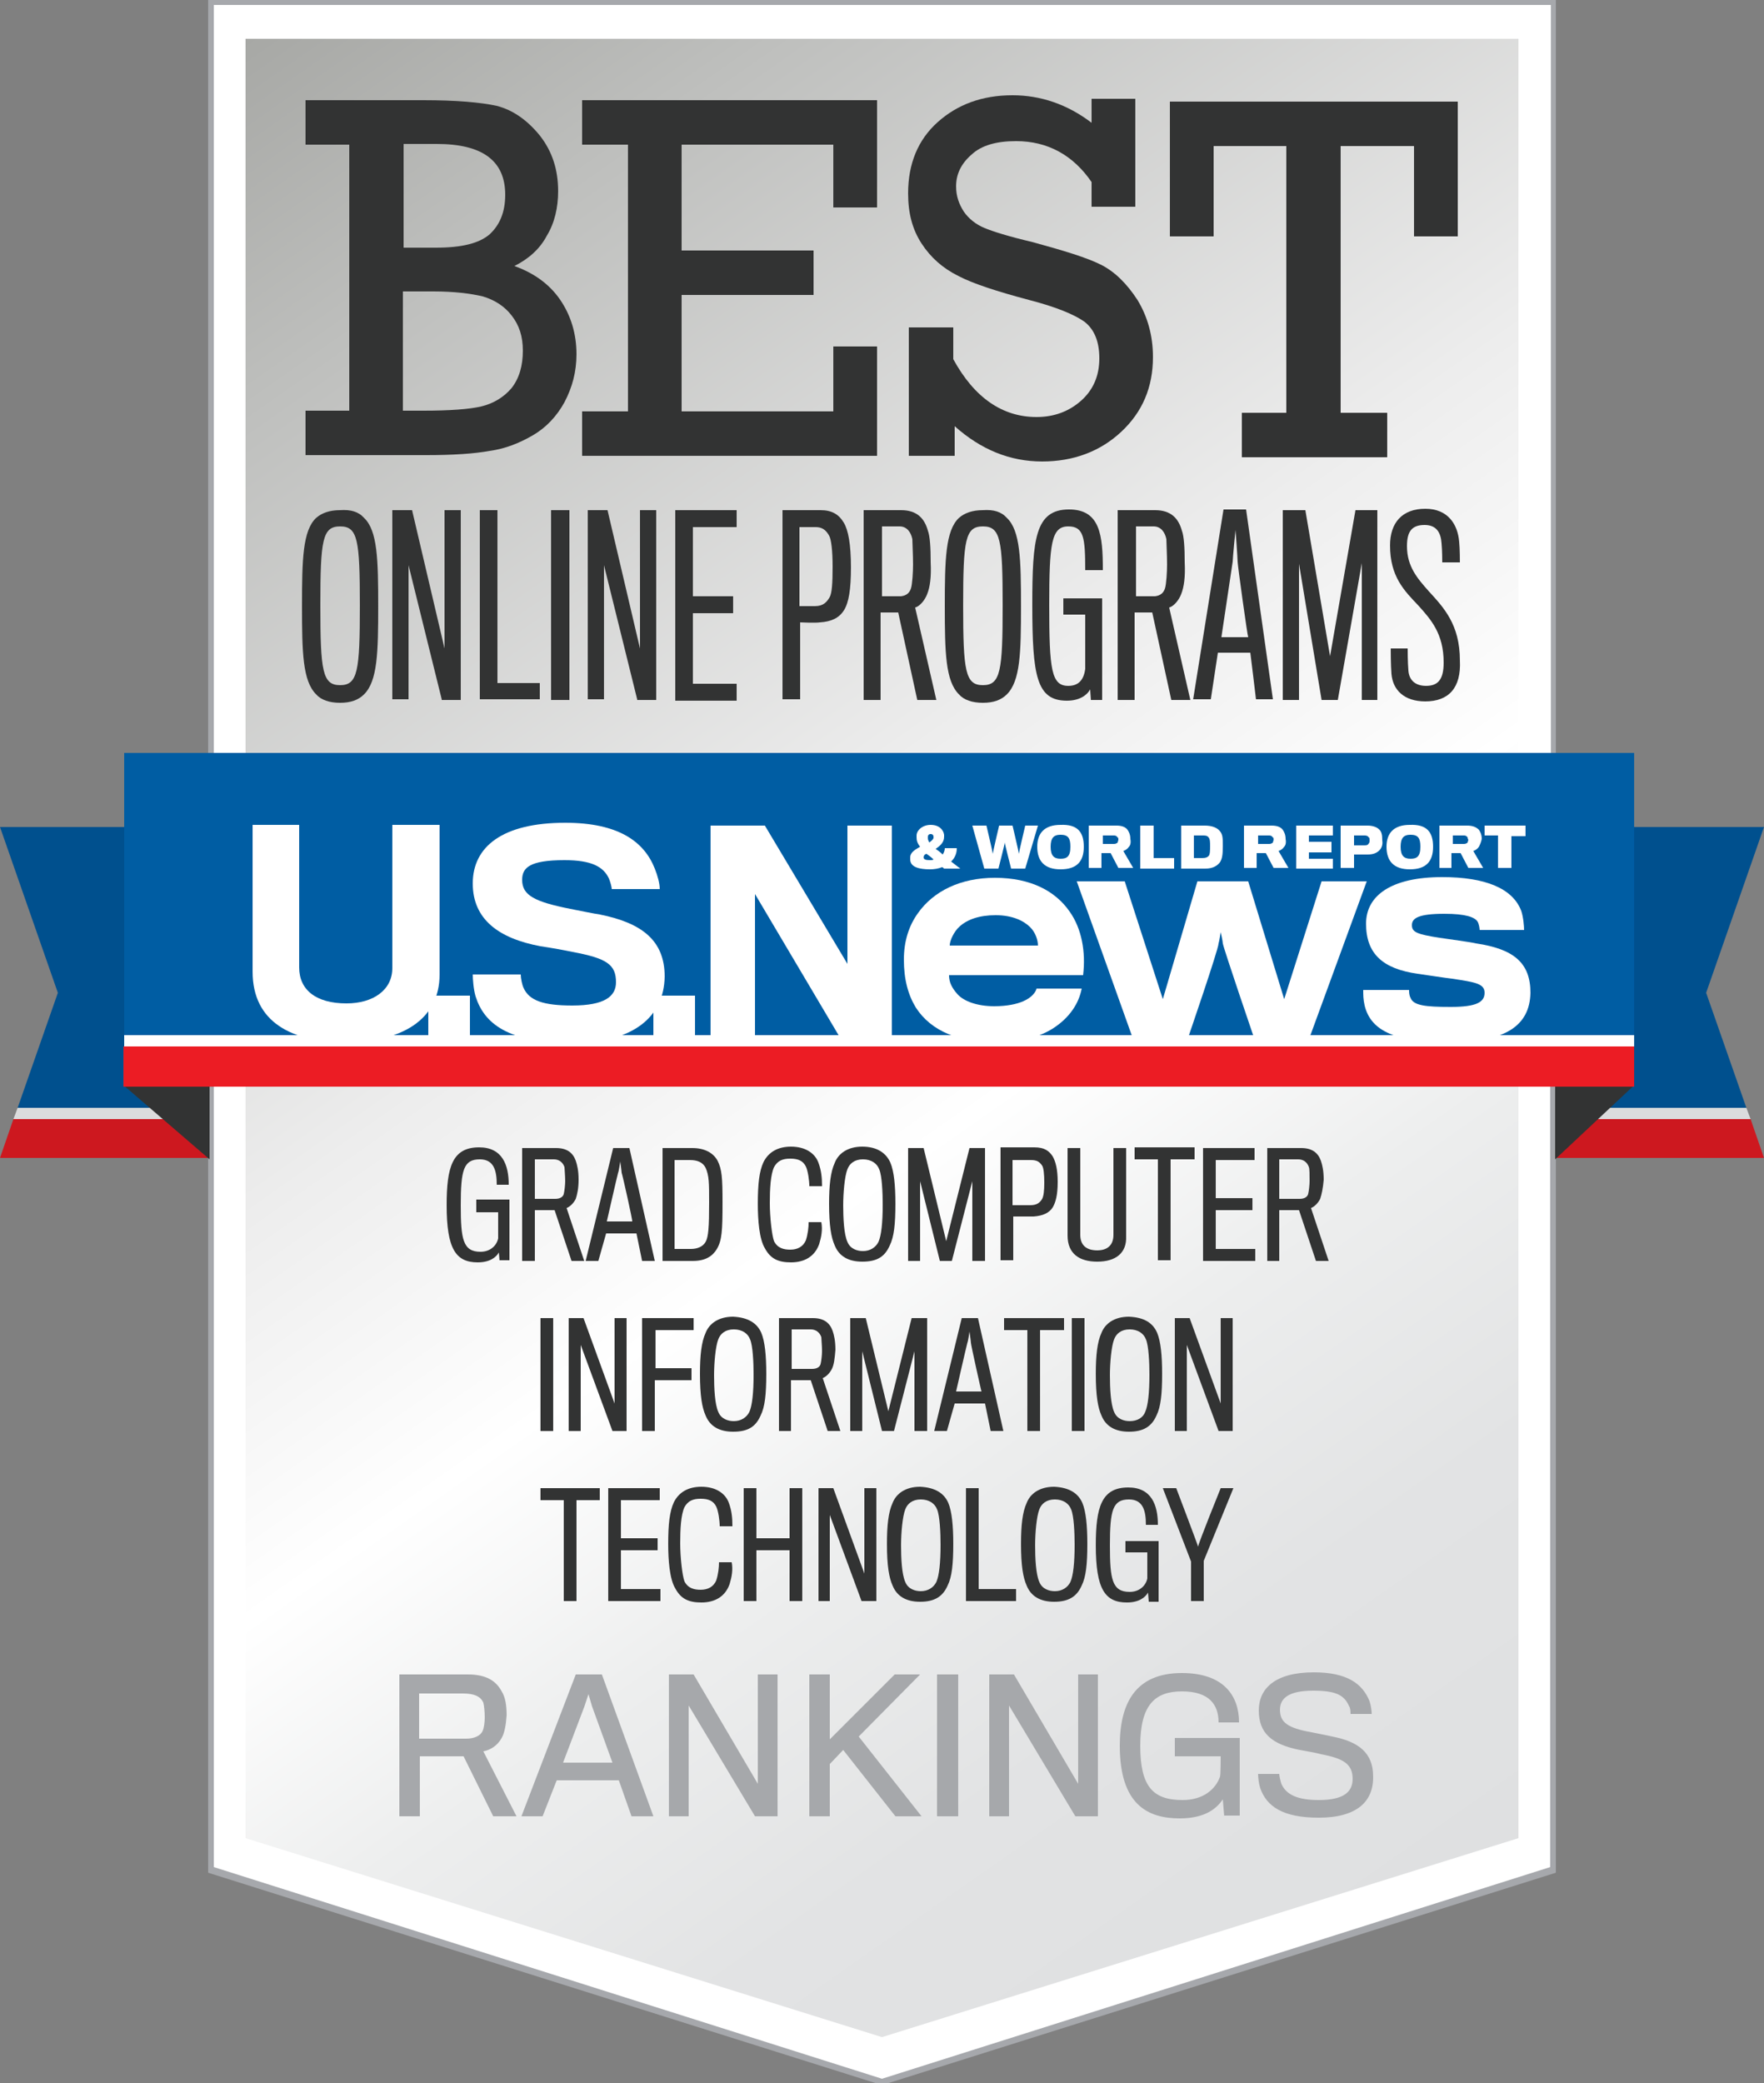 <?xml version="1.0" encoding="utf-8"?>
<!-- Generator: Adobe Illustrator 19.1.0, SVG Export Plug-In . SVG Version: 6.00 Build 0)  -->
<svg version="1.1" id="Layer_1" xmlns="http://www.w3.org/2000/svg" xmlns:xlink="http://www.w3.org/1999/xlink" x="0px" y="0px"
	 viewBox="0 0 250 295.2" enable-background="new 0 0 250 295.2" xml:space="preserve">
<rect x="0" y="0" width="250" height="295.2" fill="#808080" stroke="none"/>
<g>
	<polygon fill="#FFFFFF" points="29.9,0.4 29.9,6.4 29.9,13.1 29.9,19.2 29.9,26.8 29.9,32.8 29.9,34.4 29.9,39.6 29.9,40.4 
		29.9,43.6 29.9,45.6 29.9,47.2 29.9,49.6 29.9,53.2 29.9,56.4 29.9,60.8 29.9,62.4 29.9,66.9 29.9,70 29.9,73.6 29.9,76.1 
		29.9,77.6 29.9,79.7 29.9,82.8 29.9,83.7 29.9,88.8 29.9,90.4 29.9,96.4 29.9,104.1 29.9,110.1 29.9,116.8 29.9,122.9 29.9,163.1 
		29.9,169.1 29.9,175.8 29.9,176.3 29.9,181.9 29.9,182.3 29.9,189.1 29.9,189.5 29.9,195.1 29.9,195.5 29.9,202.3 29.9,202.7 
		29.9,206.3 29.9,208.3 29.9,208.8 29.9,212.3 29.9,215.5 29.9,219.1 29.9,219.5 29.9,221.5 29.9,225.1 29.9,225.6 29.9,232.3 
		29.9,232.7 29.9,238.3 29.9,238.7 29.9,245.5 29.9,246 29.9,251.5 29.9,252 29.9,258.7 29.9,264.8 125,294.8 220.1,264.8 
		220.1,258.7 220.1,252 220.1,251.5 220.1,245.9 220.1,245.5 220.1,238.7 220.1,238.3 220.1,232.7 220.1,232.3 220.1,225.5 
		220.1,225.1 220.1,221.5 220.1,219.5 220.1,219.1 220.1,215.5 220.1,212.3 220.1,208.8 220.1,208.3 220.1,206.3 220.1,202.7 
		220.1,202.3 220.1,195.5 220.1,195.1 220.1,189.5 220.1,189.1 220.1,182.3 220.1,181.9 220.1,176.3 220.1,175.8 220.1,169.1 
		220.1,163.1 220.1,122.9 220.1,116.8 220.1,110.1 220.1,104.1 220.1,96.4 220.1,90.4 220.1,88.8 220.1,83.7 220.1,82.8 220.1,79.7 
		220.1,77.6 220.1,76.1 220.1,73.6 220.1,70 220.1,66.9 220.1,62.4 220.1,60.8 220.1,56.4 220.1,53.2 220.1,49.6 220.1,47.2 
		220.1,45.6 220.1,43.6 220.1,40.4 220.1,39.6 220.1,34.4 220.1,32.8 220.1,26.8 220.1,19.2 220.1,13.1 220.1,6.4 220.1,0.4 	"/>
	<linearGradient id="SVGID_1_" gradientUnits="userSpaceOnUse" x1="35.412" y1="5.062" x2="214.589" y2="260.954">
		<stop  offset="0" style="stop-color:#A7A8A5"/>
		<stop  offset="0.138" style="stop-color:#BEBFBD"/>
		<stop  offset="0.439" style="stop-color:#EDEDED"/>
		<stop  offset="0.589" style="stop-color:#FFFFFF"/>
		<stop  offset="0.715" style="stop-color:#EDEEEE"/>
		<stop  offset="0.848" style="stop-color:#E2E3E4"/>
		<stop  offset="1" style="stop-color:#DFE0E1"/>
	</linearGradient>
	<polygon fill="url(#SVGID_1_)" points="34.8,5.5 34.8,11.5 34.8,18.3 34.8,24.3 34.8,32 34.8,38 34.8,40.4 34.8,44.7 34.8,46.5 
		34.8,48.7 34.8,50.8 34.8,53.2 34.8,54.8 34.8,59.2 34.8,61.5 34.8,66.9 34.8,67.5 34.8,72.9 34.8,75.2 34.8,79.7 34.8,81.2 
		34.8,83.7 34.8,85.7 34.8,88 34.8,89.7 34.8,94 34.8,96.4 34.8,102.5 34.8,110.1 34.8,116.1 34.8,122.9 34.8,128.9 34.8,154.3 
		34.8,160.4 34.8,167.1 34.8,172 34.8,173.2 34.8,178.1 34.8,180.8 34.8,184.8 34.8,186.8 34.8,190.8 34.8,193.6 34.8,197.6 
		34.8,198.5 34.8,199.6 34.8,203.6 34.8,204.5 34.8,210.4 34.8,211.2 34.8,215.3 34.8,216.4 34.8,217.3 34.8,221.3 34.8,224 
		34.8,228 34.8,230 34.8,234.1 34.8,236.8 34.8,241.7 34.8,242.8 34.8,247.7 34.8,254.5 34.8,260.5 125,288.7 215.2,260.5 
		215.2,254.5 215.2,247.7 215.2,242.8 215.2,241.7 215.2,236.8 215.2,234.1 215.2,230 215.2,228 215.2,224 215.2,221.3 215.2,217.3 
		215.2,216.4 215.2,215.3 215.2,211.2 215.2,210.4 215.2,204.5 215.2,203.6 215.2,199.6 215.2,198.5 215.2,197.6 215.2,193.6 
		215.2,190.8 215.2,186.8 215.2,184.8 215.2,180.8 215.2,178.1 215.2,173.2 215.2,172 215.2,167.1 215.2,160.4 215.2,154.3 
		215.2,128.9 215.2,122.9 215.2,116.1 215.2,110.1 215.2,102.5 215.2,96.4 215.2,94 215.2,89.7 215.2,88 215.2,85.7 215.2,83.7 
		215.2,81.2 215.2,79.7 215.2,75.2 215.2,72.9 215.2,67.5 215.2,66.9 215.2,61.5 215.2,59.2 215.2,54.8 215.2,53.2 215.2,50.8 
		215.2,48.7 215.2,46.5 215.2,44.7 215.2,40.4 215.2,38 215.2,32 215.2,24.3 215.2,18.3 215.2,11.5 215.2,5.5 	"/>
	<path fill="#A6A8AC" d="M29.5,0v42.8V62v7.3v5v12.8v13.7v1.7v8.8v2.3v5v5v12.8v7.6v6.1v12.8v14.7v5.4v0.7v9.7v33.5v5.4v7.4v25.7
		l95.5,30.1l95.5-30.1v-25.7v-7.4v-5.4v-33.5v-9.7v-0.7v-5.4v-14.7V150v-6.1v-7.6v-12.8v-5v-5v-2.3v-8.8v-1.7V87.1V74.3v-5V62V42.8
		V0H29.5z M219.7,111.2v2.3v5v5v12.8v7.6v6.1v12.8v14.7v5.4v0.7v9.7v33.5v5.4v7.4v25l-94.7,30l-94.7-30v-25v-7.4v-5.4v-33.5v-9.7
		v-0.7v-5.4v-14.7V150v-6.1v-7.6v-12.8v-5v-5v-2.3v-8.8v-1.7V87.1V74.3v-5V62V42.8V0.7h189.5v42.1V62v7.3v5v12.8v13.7v1.7V111.2z"/>
	<g>
		<path fill="#323333" d="M49.5,58.2V20.5h-6.2v-6.3H60c4.6,0,8.1,0.3,10.4,0.8c2.3,0.6,4.3,2,6.1,4.2c1.8,2.3,2.6,4.9,2.6,7.9
			c0,2.3-0.5,4.5-1.6,6.3c-1,1.9-2.6,3.3-4.6,4.3c2.8,1,5,2.6,6.5,4.8c1.5,2.2,2.3,4.8,2.3,7.7c0,2.5-0.6,4.7-1.7,6.8
			c-1.1,2-2.6,3.6-4.5,4.7c-1.9,1.1-3.9,1.9-6.1,2.2c-2.2,0.4-5.2,0.6-9,0.6H43.3v-6.3H49.5z M57.1,35.1h4.7c3.6,0,6.1-0.6,7.6-1.9
			c1.4-1.3,2.2-3.1,2.2-5.6c0-4.8-3.2-7.2-9.7-7.2h-4.7V35.1z M57.1,58.2h2.9c3.7,0,6.5-0.2,8.2-0.6c1.7-0.4,3.2-1.3,4.3-2.6
			c1.1-1.4,1.6-3.2,1.6-5.3c0-2-0.5-3.6-1.6-5c-1-1.3-2.4-2.2-4.1-2.7c-1.7-0.4-4-0.7-7-0.7h-4.3V58.2z"/>
		<path fill="#323333" d="M89,58.2V20.5h-6.5v-6.3h41.8v15.2h-6.2v-8.9H96.6v15h18.7v6.3H96.6v16.5h21.5v-9.2h6.2v15.5H82.5v-6.3H89
			z"/>
		<path fill="#323333" d="M128.8,64.7V46.4h6.3v4.5c3,5.5,7,8.2,11.8,8.2c2.5,0,4.6-0.8,6.3-2.3c1.7-1.5,2.6-3.5,2.6-6
			c0-2.4-0.7-4.1-2.1-5.2c-1.4-1-4-2.1-7.9-3.1c-4.5-1.2-7.9-2.3-10-3.4c-2.2-1.1-3.9-2.6-5.2-4.6c-1.3-2-1.9-4.3-1.9-7.1
			c0-4.2,1.4-7.6,4.2-10.1c2.8-2.5,6.3-3.8,10.6-3.8c4,0,7.8,1.3,11.2,3.9v-3.4h6.2v15.3h-6.2v-3.5C152.1,22,148.5,20,144,20
			c-2.8,0-4.9,0.6-6.3,1.9c-1.5,1.3-2.2,2.8-2.2,4.5c0,1.4,0.4,2.5,1.1,3.6c0.7,1,1.7,1.8,2.9,2.3c1.2,0.5,3.4,1.2,6.8,2
			c4.4,1.2,7.7,2.2,9.7,3.2c2,1,3.7,2.7,5.2,5c1.4,2.3,2.2,5,2.2,8.1c0,4.3-1.5,7.8-4.5,10.6c-3,2.8-6.8,4.2-11.2,4.2
			c-4.6,0-8.7-1.7-12.4-5v4.2H128.8z"/>
		<path fill="#323333" d="M182.3,58.4V20.7H172v12.8h-6.2V14.4h40.8v19.1h-6.2V20.7h-10.4v37.8h6.6v6.3h-20.6v-6.3H182.3z"/>
	</g>
	<g>
		<path fill="#A6A8AB" d="M71.1,246.3c-0.6,1.1-1.6,1.7-2.6,1.9l4.7,9.2h-3.3l-4.2-8.5h-6.2v8.5h-2.9v-20.1h9.7c2.6,0,4,0.9,4.8,2.4
			c0.5,0.8,0.7,1.9,0.7,3.4C71.7,244.5,71.5,245.6,71.1,246.3z M68.5,241.3c-0.4-0.9-1.3-1.3-2.9-1.3h-6.2c0,0,0,6.3,0,6.4h6.7
			c1.1,0,2-0.4,2.3-1.1c0.2-0.4,0.3-1.3,0.3-1.9C68.7,242.5,68.6,241.7,68.5,241.3z"/>
		<path fill="#A6A8AB" d="M76.9,257.4h-3l7.7-20.1h3.7l7.3,20.1h-3.1l-1.8-5.1h-8.8L76.9,257.4z M83.9,241.8l-0.5-1.7l-0.6,1.8
			l-3,7.9h7L83.9,241.8z"/>
		<path fill="#A6A8AB" d="M107,257.4l-9.4-15.7v15.7h-2.8v-20.1h3.5l9.1,15.5v-15.5h2.8v20.1H107z"/>
		<path fill="#A6A8AB" d="M126.9,257.4l-7.4-9.4l-1.9,2v7.4h-2.9v-20.1h2.9v9.2l9.2-9.2h3.6l-8.7,8.8l8.9,11.3H126.9z"/>
		<path fill="#A6A8AB" d="M132.8,257.4v-20.1h3v20.1H132.8z"/>
		<path fill="#A6A8AB" d="M152.4,257.4l-9.4-15.7v15.7h-2.8v-20.1h3.5l9.1,15.5v-15.5h2.8v20.1H152.4z"/>
		<path fill="#A6A8AB" d="M173.5,257.4l-0.2-2.4c-0.8,1.2-2.4,2.7-6.1,2.7c-4.5,0-8.5-1.9-8.5-10.3c0-6,2.2-10.3,8.8-10.3
			c5.9,0,8.1,3.2,8.1,7h-2.9c0-2.5-1.3-4.4-5.2-4.4c-3.8,0-5.9,1.9-5.9,7.7c0,5.8,1.8,7.7,6,7.7c3,0,4.7-1.6,5.3-3.3
			c0.1-0.3,0.1-2.7,0.1-2.9h-6.5v-2.6h9.2c0,0,0,4.5,0,5.7c0,2.5,0,5.3,0,5.3H173.5z"/>
		<path fill="#A6A8AB" d="M186.9,257.6c-5.1,0-7.4-1.6-8.3-4.2c-0.2-0.6-0.3-1.5-0.3-2h3c0,0.3,0.2,1.1,0.3,1.4
			c0.7,1.6,2.4,2.3,5.3,2.3c3.6,0,4.8-1.2,4.8-3c0-2.1-1.3-2.9-4.5-3.5c-0.7-0.2-1.9-0.4-3-0.6c-4-0.8-5.8-2.4-5.8-5.6
			c0-3.1,2.3-5.4,7.8-5.4c4.7,0,6.9,1.6,7.9,4.1c0.2,0.6,0.3,1.4,0.3,1.8h-3c0-0.3,0-0.8-0.2-1.1c-0.7-1.6-1.9-2.2-5.1-2.2
			c-3.5,0-4.7,1.1-4.7,2.7c0,1.8,1.1,2.6,4.5,3.2c0.9,0.2,2.1,0.4,2.9,0.6c3.7,0.7,5.8,2.3,5.8,5.6
			C194.7,255.3,192.3,257.6,186.9,257.6z"/>
	</g>
	<g>
		<path fill="#323333" d="M51.6,73.4c1.9,1.8,2,5.9,2,12.5c0,6.6-0.1,10.6-2,12.5c-0.8,0.8-1.9,1.2-3.4,1.2c-1.5,0-2.7-0.4-3.4-1.2
			c-1.9-1.9-2-5.9-2-12.5c0-6.6,0.1-10.7,2-12.5c0.8-0.7,1.9-1.1,3.4-1.1C49.7,72.2,50.8,72.5,51.6,73.4z M51,85.8
			c0-9.3-0.3-11.2-2.8-11.2c-2.5,0-2.8,1.9-2.8,11.2c0,9.3,0.3,11.3,2.8,11.3C50.7,97.1,51,95.1,51,85.8z"/>
		<path fill="#323333" d="M62.6,99.1l-4.7-19v19h-2.3V72.3h2.8l4.6,19.6V72.3h2.3v26.9H62.6z"/>
		<path fill="#323333" d="M68,99.1V72.3h2.5v24.5h6v2.3H68z"/>
		<path fill="#323333" d="M78.1,99.1V72.3h2.6v26.9H78.1z"/>
		<path fill="#323333" d="M90.3,99.1l-4.7-19v19h-2.3V72.3h2.8l4.6,19.6V72.3H93v26.9H90.3z"/>
		<path fill="#323333" d="M95.7,99.1V72.3h8.7v2.4h-6.2v9.8h5.7v2.4h-5.7v10h6.2v2.4H95.7z"/>
		<path fill="#323333" d="M119.6,86.5c-0.7,1.1-1.8,1.6-3.4,1.7c-0.6,0.1-2.8,0-2.8,0v10.9h-2.5V72.3h5.4c1.6,0,2.6,0.6,3.3,1.8
			c0.6,1,1,3,1,6.3C120.6,83.5,120.3,85.4,119.6,86.5z M117.5,75.9c-0.5-0.9-1.1-1.2-1.9-1.2h-2.3v11.2c0,0,1.8,0,2.2,0
			c1.2,0,1.7-0.6,2.1-1.3c0.3-0.6,0.4-1.9,0.4-4.3C118,78,117.8,76.4,117.5,75.9z"/>
		<path fill="#323333" d="M131.4,84.2c-0.3,0.8-1,1.7-1.7,1.9l3,13.1h-2.7l-2.7-12.4l-2.5,0v12.4h-2.4V72.3h5.3
			c2.2,0,3.3,1.1,3.8,2.9c0.3,0.8,0.4,2.4,0.4,4.5C132,81.8,131.8,83.2,131.4,84.2z M129.3,76.4c-0.2-1-0.8-1.8-1.8-1.8H125
			c0,0,0,9.3,0,9.9c0,0,2.5,0,2.7,0c0.8-0.1,1.2-0.5,1.4-1.1c0.2-0.6,0.3-2.4,0.3-3.4C129.4,78.7,129.3,76.8,129.3,76.4z"/>
		<path fill="#323333" d="M142.7,73.4c1.9,1.8,2,5.9,2,12.5c0,6.6-0.1,10.6-2,12.5c-0.8,0.8-1.9,1.2-3.4,1.2c-1.5,0-2.7-0.4-3.4-1.2
			c-1.9-1.9-2-5.9-2-12.5c0-6.6,0.1-10.7,2-12.5c0.8-0.7,1.9-1.1,3.4-1.1C140.8,72.2,141.9,72.5,142.7,73.4z M142.1,85.8
			c0-9.3-0.3-11.2-2.8-11.2c-2.5,0-2.8,1.9-2.8,11.2c0,9.3,0.3,11.3,2.8,11.3C141.8,97.1,142.1,95.1,142.1,85.8z"/>
		<path fill="#323333" d="M154.6,99.1l-0.1-1.4c-0.5,0.9-1.6,1.6-3.3,1.6c-4.3,0-4.9-3.5-4.9-13.6c0-9.3,0.4-13.5,5.2-13.5
			c4.4,0,4.8,3.6,4.8,8.6h-2.5c0-4.6-0.2-6.2-2.4-6.2c-2.4,0-2.7,2.4-2.7,11.2c0,9.1,0.3,11.4,2.7,11.4c1.5,0,2.2-0.9,2.4-2.4
			c0-0.7,0-7.6,0-7.7h-3.1v-2.3h5.5c0,0,0,6.4,0,8.1c0,3.1,0,6.3,0,6.3H154.6z"/>
		<path fill="#323333" d="M167.4,84.2c-0.3,0.8-1,1.7-1.7,1.9l3,13.1h-2.7l-2.7-12.4l-2.5,0v12.4h-2.4V72.3h5.3
			c2.2,0,3.3,1.1,3.8,2.9c0.3,0.8,0.4,2.4,0.4,4.5C168,81.8,167.8,83.2,167.4,84.2z M165.3,76.4c-0.2-1-0.8-1.8-1.8-1.8H161
			c0,0,0,9.3,0,9.9c0,0,2.5,0,2.7,0c0.8-0.1,1.2-0.5,1.4-1.1c0.2-0.6,0.3-2.4,0.3-3.4C165.4,78.7,165.3,76.8,165.3,76.4z"/>
		<path fill="#323333" d="M171.6,99.1h-2.5l4.3-26.9h3.2l3.8,26.9H178c0,0-0.7-5.9-0.8-6.6h-4.6C172.5,93.2,171.6,99.1,171.6,99.1z
			 M175.4,79.6c0-0.5-0.3-4.5-0.3-4.5s-0.4,4-0.4,4.5c-0.1,0.7-1.6,10.7-1.6,10.7h3.8C176.8,90.2,175.4,80.1,175.4,79.6z"/>
		<path fill="#323333" d="M193,99.1V79.8l-3.4,19.4h-2.3l-3.2-19.3v19.3h-2.3V72.3h3.2l3.5,20.7l3.6-20.7h3.1v26.9H193z"/>
		<path fill="#323333" d="M202,99.4c-3,0-4.6-1.6-4.8-3.9c-0.1-1.3-0.1-3.3-0.1-3.6h2.4c0,0.3,0,1.9,0.1,3.1
			c0.1,1.5,1.1,2.2,2.5,2.2c1.7,0,2.5-0.9,2.5-3.3c0-4.1-1.8-6.1-3.6-8.1c-2-2.1-4-4.1-4-8.5c0-3.2,1.7-5.2,5-5.2
			c3.2,0,4.6,2.2,4.8,4.7c0.1,1,0.1,2.8,0.1,2.9h-2.5c0-0.1,0-1.7-0.1-2.7c-0.1-1.5-0.7-2.6-2.4-2.6c-1.8,0-2.5,0.9-2.5,3
			c0,2.9,1.5,4.6,3.1,6.4c2.1,2.3,4.4,4.7,4.4,9.8C207.1,97.5,205.3,99.4,202,99.4z"/>
	</g>
	<g>
		<g>
			<polygon fill="#00508E" points="0,117.2 29.6,117.2 29.6,157 2.5,157 8.2,140.7 			"/>
			<polygon fill="#DBDCDD" points="29.6,158.6 1.9,158.6 2.5,157 29.6,157 			"/>
			<polygon fill="#CD181F" points="29.6,164.1 0,164.1 1.9,158.6 29.6,158.6 			"/>
		</g>
		<g>
			<polygon fill="#00508E" points="250,117.2 220.4,117.2 220.4,157 247.5,157 241.8,140.7 			"/>
			<polygon fill="#DBDCDD" points="220.4,158.6 248.1,158.6 247.5,157 220.4,157 			"/>
			<polygon fill="#CD181F" points="220.4,164.1 250,164.1 248.1,158.6 220.4,158.6 			"/>
		</g>
		<polygon fill="#323333" points="29.7,153.8 29.7,164.3 17.5,153.8 		"/>
		<polygon fill="#323333" points="220.4,153.8 220.4,164.3 231.6,153.8 		"/>
		<rect x="17.6" y="106.7" fill="#005DA3" width="214" height="41.7"/>
		<g id="U.S.News_50_">
			<path fill="#FFFFFF" d="M49,147.7c-7.6,0-13.2-2.8-13.2-10c0-0.7,0-20.8,0-20.8h6.6c0,0,0,19.6,0,20.2c0,3.2,2.4,5.1,6.7,5.1
				c3.8,0,6.5-1.9,6.5-5c0-0.6,0-20.3,0-20.3h6.7c0,0,0,20.6,0,21.2C62.3,144.6,56.8,147.7,49,147.7z"/>
			<path fill="#FFFFFF" d="M60.7,147.3v-6.2h5.9v6.2H60.7z"/>
			<path fill="#FFFFFF" d="M81.1,147.8c-9.2,0-12.5-2.8-13.7-6.6c-0.3-1-0.4-2.5-0.4-3.1h6.8c0,0.5,0.2,1.5,0.4,1.9
				c0.8,1.8,2.8,2.5,6.9,2.5c4.6,0,6.2-1.3,6.2-3.3c0-2.5-1.3-3.4-6.2-4.3c-0.9-0.2-3.1-0.6-4.5-0.8c-5.9-1.1-9.6-3.8-9.6-8.9
				c0-5.2,4.2-8.6,13.1-8.6c7.6,0,11.2,2.7,12.7,6.5c0.4,1,0.7,2.1,0.7,2.9h-6.8c0-0.3-0.2-1-0.4-1.5c-0.8-1.7-2.5-2.6-6.3-2.6
				c-5,0-6,1.1-6,2.8c0,2.2,1.8,3.1,6.8,4.1c1.5,0.3,3.5,0.7,4.2,0.8c6,1.2,9.2,3.7,9.2,8.8C94.1,144.1,89.8,147.8,81.1,147.8z"/>
			<path fill="#FFFFFF" d="M92.6,147.3v-6.2h5.9v6.2H92.6z"/>
			<path fill="#FFFFFF" d="M119.2,147.3l-12.2-20.6v20.6h-6.3V117h7.7l11.7,19.6V117h6.3v30.4H119.2z"/>
			<path fill="#FFFFFF" d="M149.3,145.7c-2,1.3-4.7,2-8.3,2c-5,0-9-1.5-11.2-4.9c-1.1-1.8-1.7-4-1.7-6.8c0-2.6,0.7-4.8,2-6.6
				c2.2-3.1,6-5,10.9-5c5.1,0,8.6,1.9,10.6,4.8c1.7,2.4,2.3,5.7,1.9,9h-19c0,1,0.4,1.8,1.2,2.7c0.9,1,2.8,1.7,5.2,1.7
				c1.8,0,3.2-0.3,4.1-0.7c1.2-0.5,1.8-1.3,1.9-1.8h6.4C152.9,142.2,151.6,144.2,149.3,145.7z M146,131.4c-0.9-0.9-2.5-1.7-4.9-1.7
				c-2.3,0-4,0.6-5.1,1.6c-0.8,0.7-1.4,2-1.4,2.7h12.5C147.1,133.3,146.8,132.2,146,131.4z"/>
			<path fill="#FFFFFF" d="M185.5,147.3h-7.7c0,0-4.4-12.9-4.5-13.6c0-0.3-0.3-1.6-0.3-1.6s-0.2,1.3-0.3,1.6
				c0,0.8-4.4,13.6-4.4,13.6h-7.7l-8-22.4h6.8l5.4,16.7l4.9-16.7h7.2l5.1,16.7l5.3-16.7h6.4L185.5,147.3z"/>
			<path fill="#FFFFFF" d="M205.5,147.7c-7.6,0-11.2-1.5-12.1-5.2c-0.2-0.9-0.2-1.5-0.2-2.2h6.5c0,0.3,0,0.7,0.2,1.1
				c0.4,1.1,2.1,1.3,5.7,1.3c3.7,0,4.8-0.7,4.8-2c0-1.3-1.3-1.5-4.6-2c-0.9-0.1-3.5-0.5-4.9-0.7c-4.9-0.7-7.3-2.8-7.3-7.1
				c0-4,3.6-6.6,10.8-6.6c6.1,0,10,1.6,11.2,4.8c0.3,0.9,0.4,2.2,0.4,2.7h-6.3c0-0.2-0.1-0.9-0.3-1.2c-0.4-0.6-1.6-1.1-4.7-1.1
				c-3.6,0-4.6,0.6-4.6,1.6c0,1,0.7,1.3,3.9,1.8c1.3,0.2,4.4,0.6,5.2,0.8c5.4,0.8,7.7,2.8,7.7,7
				C216.8,145.4,213.3,147.7,205.5,147.7z"/>
		</g>
		<g id="_x26__World_Report_52_">
			<path fill="#FFFFFF" d="M133.6,121.1c0.2-0.3,0.3-0.6,0.3-0.9h1.7c0,0.8-0.3,1.4-0.8,1.9c0.4,0.3,0.9,0.7,1.3,1h-2.3
				c-0.1-0.1-0.2-0.2-0.3-0.2c-0.5,0.2-1.1,0.3-1.7,0.3c-1.5,0-2.8-0.3-2.8-1.4c0-0.1,0-0.2,0-0.3c0-0.7,0.7-1.1,1.4-1.5
				c-0.4-0.5-0.5-0.9-0.5-1.3c0-0.1,0-0.2,0-0.3c0-0.7,0.8-1.5,2-1.5c1.2,0,1.8,0.7,1.9,1.4c0,0.1,0,0.2,0,0.3
				c0,0.8-0.6,1.3-1.2,1.7C132.9,120.5,133.3,120.8,133.6,121.1z M130.9,121.5c0,0.3,0.3,0.4,0.9,0.4c0.2,0,0.4,0,0.5-0.1
				c-0.3-0.3-0.7-0.6-1-0.8C131,121.1,130.9,121.3,130.9,121.5z M132.3,118.7c0,0,0-0.1,0-0.1c0-0.2-0.1-0.4-0.4-0.4
				c-0.3,0-0.4,0.2-0.4,0.4c0,0,0,0.1,0,0.2c0,0.2,0.1,0.4,0.2,0.6C132.1,119.1,132.3,118.9,132.3,118.7z"/>
			<path fill="#FFFFFF" d="M145.3,123.1h-2c0,0-0.9-3.5-0.9-3.7c0,0.2-0.9,3.7-0.9,3.7h-2l-1.7-6.1h2c0,0,0.9,3.8,0.9,4
				c0-0.2,0.9-4,0.9-4h1.9c0,0,0.9,3.8,0.9,4c0-0.2,0.9-4,0.9-4h1.8L145.3,123.1z"/>
			<path fill="#FFFFFF" d="M153.6,120c0,2.1-1,3.2-3.3,3.2c-2.2,0-3.3-1.1-3.3-3.2c0-1.9,1-3.1,3.3-3.1
				C152.7,116.8,153.6,117.9,153.6,120z M151.7,120c0-1.2-0.3-1.7-1.4-1.7c-1,0-1.4,0.5-1.4,1.7c0,1.3,0.5,1.7,1.4,1.7
				C151.2,121.7,151.7,121.4,151.7,120z"/>
			<path fill="#FFFFFF" d="M160,120c-0.2,0.3-0.5,0.5-0.8,0.6l1.4,2.4h-2.1l-1.1-2.1h-1.3v2.1h-1.8V117h3.9c0.8,0,1.3,0.2,1.6,0.6
				c0.2,0.3,0.4,0.7,0.4,1.3C160.3,119.4,160.2,119.8,160,120z M158.4,118.7c-0.1-0.2-0.3-0.3-0.5-0.3h-1.6v1.2h1.6
				c0.2,0,0.4-0.1,0.5-0.2c0-0.1,0.1-0.3,0.1-0.4C158.5,118.9,158.5,118.7,158.4,118.7z"/>
			<path fill="#FFFFFF" d="M161.6,123.1V117h1.9v4.6h2.9v1.5H161.6z"/>
			<path fill="#FFFFFF" d="M170.8,123.1h-3.4V117h3.3c1.1,0,1.8,0.3,2.2,0.8c0.4,0.5,0.4,1,0.4,2.1c0,1.3-0.1,1.8-0.4,2.3
				C172.5,122.7,171.9,123.1,170.8,123.1z M171.5,119.9c0-0.4,0-1-0.2-1.2c-0.2-0.3-0.5-0.3-0.9-0.3h-1.2v3.2h1.2
				c0.5,0,0.7-0.1,0.9-0.3C171.5,121.1,171.5,120.4,171.5,119.9z"/>
			<path fill="#FFFFFF" d="M182,120c-0.2,0.3-0.5,0.5-0.8,0.6l1.4,2.4h-2.1l-1.1-2.1h-1.3v2.1h-1.8V117h3.9c0.8,0,1.3,0.2,1.6,0.6
				c0.2,0.3,0.4,0.7,0.4,1.3C182.3,119.4,182.2,119.8,182,120z M180.4,118.7c-0.1-0.2-0.3-0.3-0.5-0.3h-1.6v1.2h1.6
				c0.2,0,0.4-0.1,0.5-0.2c0-0.1,0.1-0.3,0.1-0.4C180.5,118.9,180.5,118.7,180.4,118.7z"/>
			<path fill="#FFFFFF" d="M183.7,123.1V117h5.2v1.4h-3.4v0.9h3.2v1.5h-3.2v0.9h3.4v1.4H183.7z"/>
			<path fill="#FFFFFF" d="M195.5,120.5c-0.4,0.4-0.9,0.6-1.7,0.6c-0.2,0-1.9,0-1.9,0v1.9h-1.9V117h3.8c0.7,0,1.3,0.2,1.6,0.5
				c0.4,0.3,0.5,0.8,0.5,1.6C196,119.7,195.8,120.2,195.5,120.5z M194,118.7c-0.1-0.2-0.3-0.3-0.6-0.3h-1.5v1.4c0,0,1.5,0,1.5,0
				c0.4,0,0.5-0.1,0.6-0.3c0.1-0.1,0.1-0.2,0.1-0.4C194.1,118.9,194.1,118.7,194,118.7z"/>
			<path fill="#FFFFFF" d="M203.1,120c0,2.1-1,3.2-3.3,3.2c-2.2,0-3.3-1.1-3.3-3.2c0-1.9,1-3.1,3.3-3.1
				C202.2,116.8,203.1,117.9,203.1,120z M201.3,120c0-1.2-0.3-1.7-1.4-1.7c-1,0-1.4,0.5-1.4,1.7c0,1.3,0.5,1.7,1.4,1.7
				C200.8,121.7,201.3,121.4,201.3,120z"/>
			<path fill="#FFFFFF" d="M209.6,120c-0.2,0.3-0.5,0.5-0.8,0.6l1.4,2.4h-2.1l-1.1-2.1h-1.3v2.1H204V117h3.9c0.8,0,1.3,0.2,1.7,0.6
				c0.2,0.3,0.4,0.7,0.4,1.3C209.9,119.4,209.7,119.8,209.6,120z M208,118.7c-0.1-0.2-0.3-0.3-0.5-0.3h-1.6v1.2h1.6
				c0.2,0,0.4-0.1,0.5-0.2c0-0.1,0.1-0.3,0.1-0.4C208,118.9,208,118.7,208,118.7z"/>
			<path fill="#FFFFFF" d="M214.2,118.4v4.6h-1.9v-4.6h-1.9V117h5.8v1.5H214.2z"/>
		</g>
		<rect x="17.6" y="146.7" fill="#FFFFFF" width="214" height="2"/>
		<rect x="17.5" y="148.3" fill="#EC1C24" width="214.1" height="5.7"/>
	</g>
	<g>
		<path fill="#323333" d="M70.8,178.7l-0.1-1.2c-0.4,0.7-1.3,1.4-3,1.4c-3.1,0-4.4-1.9-4.4-8.1c0-5.4,0.8-8.2,4.6-8.2
			c3.3,0,4.2,2.5,4.2,5.3h-1.7c0-2-0.4-3.6-2.4-3.6c-2.3,0-2.7,1.5-2.7,6.5c0,4.8,0.3,6.6,2.8,6.6c1.4,0,2.3-0.9,2.5-1.9v-3.7h-3.1
			V170h4.7c0,0,0,3.7,0,4.7c0,1.9,0,3.9,0,3.9H70.8z"/>
		<path fill="#323333" d="M81.6,169.9c-0.3,0.6-0.8,1.1-1.3,1.3l2.5,7.5h-1.8l-2.4-7.2h-2.8v7.2H74v-16h4.8c1.6,0,2.4,0.7,2.8,1.8
			c0.2,0.6,0.4,1.4,0.4,2.7C82,168.4,81.8,169.3,81.6,169.9z M80,165.4c-0.2-0.6-0.7-1.1-1.5-1.1h-2.7c0,0,0,5.3,0,5.6
			c0,0,2.8,0,2.9,0c0.7,0,1.1-0.3,1.2-0.7c0.1-0.4,0.2-1.3,0.2-1.8C80.1,166.6,80,165.6,80,165.4z"/>
		<path fill="#323333" d="M84.8,178.7H83l3.9-16h2.3l3.6,16h-1.8l-0.8-3.9h-4.3L84.8,178.7z M88.1,166.2c0-0.2-0.2-1.6-0.2-1.6
			s-0.2,1.4-0.3,1.6c-0.1,0.3-1.6,6.9-1.6,6.9h3.6C89.7,173.1,88.2,166.4,88.1,166.2z"/>
		<path fill="#323333" d="M98.2,178.7h-4.3v-16h4.2c1.8,0,3,0.7,3.6,1.8c0.6,1.2,0.7,2.4,0.7,5.9c0,4.1-0.1,5.4-0.8,6.6
			C101,178,100,178.7,98.2,178.7z M100.5,170.4c0-2.7,0-3.8-0.5-4.9c-0.4-0.8-1.2-1.1-2.2-1.1h-2.2V177h2.3c0.9,0,1.7-0.3,2.1-1
			C100.4,175.3,100.5,173.9,100.5,170.4z"/>
		<path fill="#323333" d="M116.1,176.3c-0.6,1.7-2,2.6-4,2.6c-1.8,0-2.9-0.5-3.7-2c-0.8-1.3-1-4-1-6.3c0-2.8,0.2-4.6,0.8-5.9
			c0.7-1.4,2-2.2,3.9-2.2c2,0,3.4,0.9,3.9,2.3c0.4,1.1,0.5,2.1,0.5,3.3h-1.8c0-0.8-0.2-2.2-0.5-2.8c-0.4-0.8-1.1-1.1-2.2-1.1
			c-1.1,0-1.8,0.3-2.3,1.2c-0.5,1.1-0.6,3.1-0.6,5.1c0,2,0.3,4.6,0.6,5.4c0.5,1,1.4,1.2,2.3,1.2c1,0,1.8-0.4,2.2-1.3
			c0.3-0.9,0.4-1.9,0.4-2.6h1.8C116.6,174.3,116.4,175.3,116.1,176.3z"/>
		<path fill="#323333" d="M126.2,164.8c0.5,1.2,0.7,3.2,0.7,5.8c0,2.9-0.2,4.7-0.8,5.9c-0.7,1.6-1.8,2.3-3.9,2.3
			c-2,0-3.3-0.8-3.9-2.3c-0.5-1.1-0.8-2.8-0.8-5.9c0-2.6,0.2-4.5,0.8-5.8c0.5-1.3,1.8-2.3,3.9-2.3
			C124.3,162.5,125.6,163.4,126.2,164.8z M124.5,176c0.4-0.9,0.6-2.7,0.6-5.3c0-1.6-0.1-4.1-0.5-5c-0.3-0.8-1.1-1.4-2.3-1.4
			c-1.2,0-1.9,0.6-2.2,1.4c-0.4,1-0.6,3.4-0.6,5.1c0,1.8,0.1,4.1,0.6,5.2c0.4,1,1.4,1.3,2.2,1.3C123.3,177.3,124.1,176.8,124.5,176z
			"/>
		<path fill="#323333" d="M137.8,178.7v-11.3l-2.9,11.3h-1.7l-2.8-11.3v11.3h-1.7v-16h2.2l3.2,13.2l3.3-13.2h2.2v16H137.8z"/>
		<path fill="#323333" d="M149.2,171.1c-0.5,0.8-1.4,1.2-2.7,1.3c-0.3,0-2.9,0-2.9,0v6.2h-1.8v-16h4.8c1.4,0,2.1,0.5,2.6,1.3
			c0.4,0.7,0.7,1.8,0.7,3.6C149.9,169.4,149.6,170.4,149.2,171.1z M147.7,165.2c-0.4-0.6-0.8-0.8-1.6-0.8h-2.6v6.4c0,0,2.3,0,2.5,0
			c1,0,1.4-0.4,1.7-0.9c0.2-0.4,0.3-1.1,0.3-2.3C148,166.4,147.9,165.5,147.7,165.2z"/>
		<path fill="#323333" d="M155.5,178.8c-2.5,0-4.2-1.1-4.2-3.7c0-0.2,0-12.4,0-12.4h1.8c0,0,0,11.9,0,12.3c0,1.5,0.9,2.2,2.4,2.2
			c1.4,0,2.3-0.7,2.3-2.2c0-0.4,0-12.3,0-12.3h1.8c0,0,0,12.3,0,12.5C159.7,177.6,158.1,178.8,155.5,178.8z"/>
		<path fill="#323333" d="M165.9,164.3v14.3h-1.8v-14.3h-3.3v-1.7h8.5v1.7H165.9z"/>
		<path fill="#323333" d="M170.5,178.7v-16h7.3v1.7h-5.5v5.4h5.2v1.7h-5.2v5.5h5.6v1.7H170.5z"/>
		<path fill="#323333" d="M187.1,169.9c-0.3,0.6-0.8,1.1-1.3,1.3l2.5,7.5h-1.8l-2.4-7.2h-2.8v7.2h-1.7v-16h4.8
			c1.6,0,2.4,0.7,2.8,1.8c0.2,0.6,0.4,1.4,0.4,2.7C187.5,168.4,187.3,169.3,187.1,169.9z M185.5,165.4c-0.2-0.6-0.7-1.1-1.5-1.1
			h-2.7c0,0,0,5.3,0,5.6c0,0,2.8,0,2.9,0c0.7,0,1.1-0.3,1.2-0.7c0.1-0.4,0.2-1.3,0.2-1.8C185.6,166.6,185.6,165.6,185.5,165.4z"/>
		<path fill="#323333" d="M76.6,202.8v-16h1.8v16H76.6z"/>
		<path fill="#323333" d="M86.8,202.8l-4.5-12.2v12.2h-1.7v-16h2.1l4.4,12.1v-12.1h1.7v16H86.8z"/>
		<path fill="#323333" d="M92.9,188.5v5.4H98v1.7h-5.2v7.2h-1.8v-16h7.3v1.7H92.9z"/>
		<path fill="#323333" d="M107.9,188.9c0.5,1.2,0.7,3.2,0.7,5.8c0,2.9-0.2,4.7-0.8,5.9c-0.7,1.6-1.8,2.3-3.9,2.3
			c-2,0-3.3-0.8-3.9-2.3c-0.5-1.1-0.8-2.8-0.8-5.9c0-2.6,0.2-4.5,0.8-5.8c0.5-1.3,1.8-2.3,3.9-2.3
			C106,186.7,107.3,187.5,107.9,188.9z M106.2,200.1c0.4-0.9,0.6-2.7,0.6-5.3c0-1.6-0.1-4.1-0.5-5c-0.3-0.8-1.1-1.4-2.3-1.4
			c-1.2,0-1.9,0.6-2.2,1.4c-0.4,1-0.6,3.4-0.6,5.1c0,1.8,0.1,4.1,0.6,5.2c0.4,1,1.4,1.3,2.2,1.3C105,201.4,105.8,200.9,106.2,200.1z
			"/>
		<path fill="#323333" d="M117.9,194c-0.3,0.6-0.8,1.1-1.3,1.3l2.5,7.5h-1.8l-2.4-7.2h-2.8v7.2h-1.7v-16h4.8c1.6,0,2.4,0.7,2.8,1.8
			c0.2,0.6,0.4,1.4,0.4,2.7C118.3,192.5,118.2,193.4,117.9,194z M116.4,189.5c-0.2-0.6-0.7-1.1-1.5-1.1h-2.7c0,0,0,5.3,0,5.6
			c0,0,2.8,0,2.9,0c0.7,0,1.1-0.3,1.2-0.7c0.1-0.4,0.2-1.3,0.2-1.8C116.5,190.7,116.4,189.8,116.4,189.5z"/>
		<path fill="#323333" d="M129.6,202.8v-11.3l-2.9,11.3h-1.7l-2.8-11.3v11.3h-1.7v-16h2.2l3.2,13.2l3.3-13.2h2.2v16H129.6z"/>
		<path fill="#323333" d="M134.2,202.8h-1.8l3.9-16h2.3l3.6,16h-1.8l-0.8-3.9h-4.3L134.2,202.8z M137.6,190.3c0-0.2-0.2-1.6-0.2-1.6
			s-0.2,1.4-0.3,1.6c-0.1,0.3-1.6,6.9-1.6,6.9h3.6C139.1,197.3,137.6,190.6,137.6,190.3z"/>
		<path fill="#323333" d="M147.4,188.5v14.3h-1.8v-14.3h-3.3v-1.7h8.5v1.7H147.4z"/>
		<path fill="#323333" d="M151.9,202.8v-16h1.8v16H151.9z"/>
		<path fill="#323333" d="M164,188.9c0.5,1.2,0.7,3.2,0.7,5.8c0,2.9-0.2,4.7-0.8,5.9c-0.7,1.6-1.9,2.3-3.9,2.3c-2,0-3.3-0.8-3.9-2.3
			c-0.5-1.1-0.8-2.8-0.8-5.9c0-2.6,0.2-4.5,0.8-5.8c0.5-1.3,1.8-2.3,3.9-2.3C162.2,186.7,163.4,187.5,164,188.9z M162.3,200.1
			c0.4-0.9,0.6-2.7,0.6-5.3c0-1.6-0.1-4.1-0.5-5c-0.3-0.8-1.1-1.4-2.3-1.4c-1.2,0-1.9,0.6-2.2,1.4c-0.4,1-0.6,3.4-0.6,5.1
			c0,1.8,0.1,4.1,0.6,5.2c0.4,1,1.4,1.3,2.2,1.3C161.2,201.4,162,200.9,162.3,200.1z"/>
		<path fill="#323333" d="M172.7,202.8l-4.5-12.2v12.2h-1.7v-16h2.1l4.4,12.1v-12.1h1.7v16H172.7z"/>
		<path fill="#323333" d="M81.7,212.6v14.3h-1.8v-14.3h-3.3v-1.7H85v1.7H81.7z"/>
		<path fill="#323333" d="M86.2,226.9v-16h7.3v1.7H88v5.4h5.2v1.7H88v5.5h5.6v1.7H86.2z"/>
		<path fill="#323333" d="M103.4,224.5c-0.6,1.7-2,2.6-4,2.6c-1.8,0-2.9-0.5-3.7-2c-0.8-1.3-1-4-1-6.3c0-2.8,0.2-4.6,0.8-5.9
			c0.7-1.4,2-2.2,3.9-2.2c2,0,3.4,0.9,3.9,2.3c0.4,1.1,0.5,2.1,0.5,3.3H102c0-0.8-0.2-2.2-0.5-2.8c-0.4-0.8-1.1-1.1-2.2-1.1
			c-1.1,0-1.8,0.3-2.3,1.2c-0.5,1.1-0.6,3.1-0.6,5.1c0,2,0.3,4.6,0.6,5.4c0.5,1,1.4,1.2,2.3,1.2c1,0,1.8-0.4,2.2-1.3
			c0.3-0.9,0.4-1.9,0.4-2.6h1.8C103.9,222.5,103.7,223.5,103.4,224.5z"/>
		<path fill="#323333" d="M111.9,226.9v-7.2h-4.7v7.2h-1.8v-16h1.8v7.1h4.7v-7.1h1.8v16H111.9z"/>
		<path fill="#323333" d="M122.1,226.9l-4.5-12.2v12.2H116v-16h2.1l4.4,12.1v-12.1h1.7v16H122.1z"/>
		<path fill="#323333" d="M134.4,213c0.5,1.2,0.7,3.2,0.7,5.8c0,2.9-0.2,4.7-0.8,5.9c-0.7,1.6-1.9,2.3-3.9,2.3c-2,0-3.3-0.8-3.9-2.3
			c-0.5-1.1-0.8-2.8-0.8-5.9c0-2.6,0.2-4.5,0.8-5.8c0.5-1.3,1.8-2.3,3.9-2.3C132.5,210.8,133.8,211.6,134.4,213z M132.7,224.2
			c0.4-0.9,0.6-2.7,0.6-5.3c0-1.6-0.1-4.1-0.5-5c-0.3-0.8-1.1-1.4-2.3-1.4c-1.2,0-1.9,0.6-2.2,1.4c-0.4,1-0.6,3.4-0.6,5.1
			c0,1.8,0.1,4.1,0.6,5.2c0.4,1,1.4,1.3,2.2,1.3C131.5,225.5,132.3,225,132.7,224.2z"/>
		<path fill="#323333" d="M136.9,226.9v-16h1.8v14.3h5.3v1.7H136.9z"/>
		<path fill="#323333" d="M153.4,213c0.5,1.2,0.7,3.2,0.7,5.8c0,2.9-0.2,4.7-0.8,5.9c-0.7,1.6-1.9,2.3-3.9,2.3c-2,0-3.3-0.8-3.9-2.3
			c-0.5-1.1-0.8-2.8-0.8-5.9c0-2.6,0.2-4.5,0.8-5.8c0.5-1.3,1.8-2.3,3.9-2.3C151.5,210.8,152.8,211.6,153.4,213z M151.7,224.2
			c0.4-0.9,0.6-2.7,0.6-5.3c0-1.6-0.1-4.1-0.5-5c-0.3-0.8-1.1-1.4-2.3-1.4c-1.2,0-1.9,0.6-2.2,1.4c-0.4,1-0.6,3.4-0.6,5.1
			c0,1.8,0.1,4.1,0.6,5.2c0.4,1,1.4,1.3,2.2,1.3C150.5,225.5,151.3,225,151.7,224.2z"/>
		<path fill="#323333" d="M162.8,226.9l-0.1-1.2c-0.4,0.7-1.3,1.4-3,1.4c-3.1,0-4.4-1.9-4.4-8.1c0-5.4,0.8-8.2,4.6-8.2
			c3.3,0,4.2,2.5,4.2,5.3h-1.7c0-2-0.4-3.6-2.4-3.6c-2.3,0-2.7,1.5-2.7,6.5c0,4.8,0.3,6.6,2.8,6.6c1.4,0,2.3-0.9,2.5-1.9v-3.7h-3.1
			v-1.6h4.7c0,0,0,3.7,0,4.7c0,1.9,0,3.9,0,3.9H162.8z"/>
		<path fill="#323333" d="M170.6,221.2v5.7h-1.8v-5.6l-4-10.4h1.9c0,0,3,7.9,3.1,8.3c0-0.4,3.2-8.3,3.2-8.3h1.8L170.6,221.2z"/>
	</g>
</g>
</svg>
